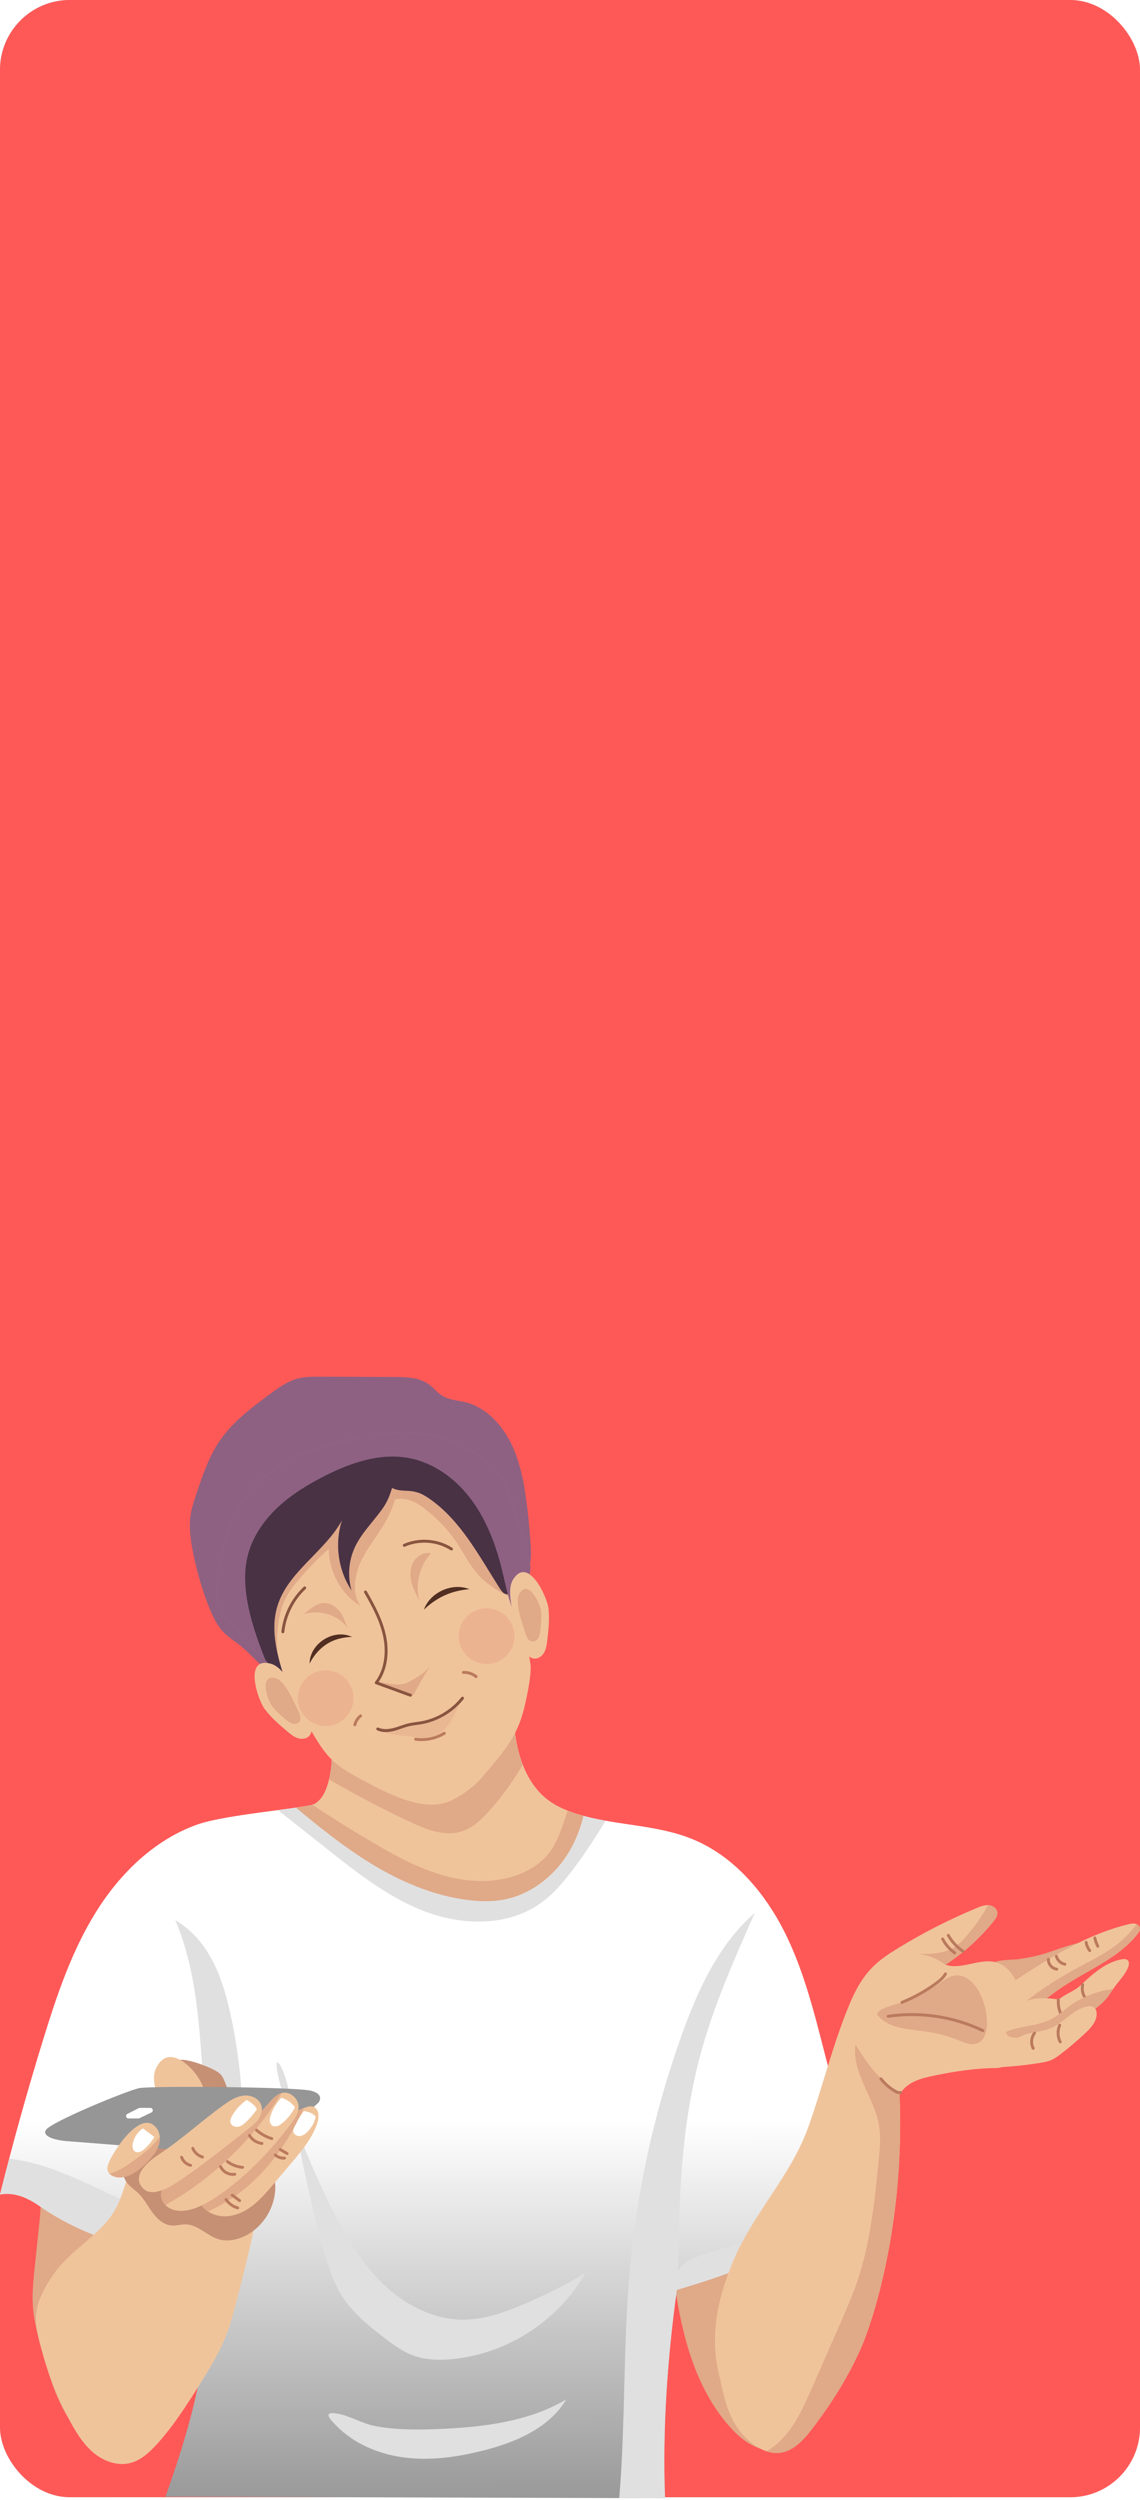 <svg width="392" height="859" viewBox="0 0 392 859" fill="none" xmlns="http://www.w3.org/2000/svg">
<rect width="392" height="858" rx="24" fill="url(#paint0_linear_28_825)"/>
<rect width="392" height="858" rx="24" fill="#FE5957"/>
<path d="M11.949 778.873C11.461 783.526 10.973 788.212 11.345 792.876C11.73 797.715 13.032 802.428 14.328 807.106C17.062 816.981 19.978 827.203 26.643 834.986C28.359 836.99 30.356 838.836 32.789 839.854C35.957 841.181 39.589 840.98 42.896 840.051C49.314 838.25 54.794 833.848 58.791 828.514C62.789 823.179 65.415 816.94 67.465 810.598C69.66 803.81 71.24 796.821 72.182 789.749C73.264 781.61 73.427 772.987 69.901 765.571C66.793 759.034 61.131 754.094 55.301 749.805C49.472 745.519 43.149 741.609 36.074 740.092C29.952 738.779 17.595 739.234 15.349 746.389C13.865 751.12 14.207 757.317 13.69 762.259C13.109 767.798 12.529 773.335 11.949 778.873Z" fill="#E0A988"/>
<path d="M250.571 833.38C253.242 836.441 256.339 839.26 260.1 840.794C263.861 842.328 268.388 842.405 271.812 840.22C274.515 838.495 276.232 835.621 277.83 832.841C281.62 826.248 285.359 819.411 286.535 811.898C288.279 800.757 284.193 789.572 279.514 779.312C277.116 774.052 274.543 768.871 271.799 763.782C269.083 758.745 266.184 753.771 262.529 749.368C260.166 746.519 257.441 743.884 254.134 742.22C250.828 740.556 246.866 739.949 243.38 741.192C239.406 742.608 236.581 746.166 234.566 749.871C228.531 760.964 229.998 771.066 231.669 782.839C233.308 794.391 235.57 806.032 240.26 816.779C242.876 822.774 246.262 828.444 250.571 833.38Z" fill="#E0A988"/>
<g filter="url(#filter0_n_28_825)">
<path d="M56.892 857.83C67.232 829.002 73.531 803.292 71.566 773.828C51.156 775.306 30.295 769.583 13.497 757.896C9.469 755.094 4.813 753.05 0 753.997C4.484 736.02 9.465 718.166 14.934 700.463C19.572 685.457 24.633 670.399 32.923 657.059C41.214 643.719 53.098 632.079 67.909 626.852C77.928 623.315 105.946 621.212 108.293 619.773C111.06 618.077 112.382 614.78 113.129 611.621C114.16 607.264 114.439 602.73 113.95 598.278C124.698 600.55 136.763 601.892 147.691 600.767C158.619 599.643 169.612 595.098 176.394 586.455C176.632 597.901 178.862 610.563 187.657 617.893C190.507 620.269 193.962 621.81 197.488 622.969C210.62 627.286 225.1 626.64 237.918 631.816C252.884 637.858 263.853 651.261 270.769 665.843C277.685 680.425 281.116 696.361 285.253 711.962C289.389 727.562 294.442 743.286 304.031 756.268C281.01 769.138 258.054 779.387 232.733 786.76C229.499 810.313 227.769 834.582 228.69 858.337L56.892 857.83Z" fill="url(#paint1_linear_28_825)"/>
</g>
<path d="M79.729 694.215C76.902 680.44 72.389 666.83 60.259 659.716C66.38 673.985 68.04 689.72 69.194 705.204C70.793 726.652 71.555 748.163 71.481 769.67C71.476 771.073 71.383 772.463 71.239 773.845C71.348 773.838 71.457 773.837 71.566 773.828C72.609 789.463 71.307 804.041 68.327 818.589C70.838 811.329 73.112 803.987 75.077 796.549C83.883 763.241 86.656 727.963 79.729 694.215Z" fill="#E0E0E0"/>
<path d="M298.45 747.536C285.801 757.908 271.13 765.818 255.485 770.603C250.56 772.109 245.543 773.312 240.677 774.998C237.786 776 234.724 777.371 233.313 780.086C232.25 782.133 232.364 784.421 232.974 786.687C258.201 779.319 281.084 769.097 304.031 756.268C301.969 753.477 300.128 750.553 298.45 747.536Z" fill="#E0E0E0"/>
<path d="M72.122 763.198C47.866 764.161 27.187 744.191 3.159 741.698C2.082 745.792 1.024 749.89 0 753.997C4.813 753.05 9.469 755.093 13.497 757.896C30.295 769.583 51.156 775.306 71.566 773.828C71.6 774.33 71.611 774.823 71.64 775.323C72.144 771.305 72.309 767.243 72.122 763.198Z" fill="#E0E0E0"/>
<path d="M146.832 657.004C159.481 661.62 174.522 661.79 185.583 654.113C190.467 650.723 194.293 646.037 197.822 641.252C201.548 636.2 205.017 630.961 208.224 625.565C204.588 624.915 200.989 624.122 197.488 622.971C193.964 621.812 190.508 620.271 187.657 617.895C178.863 610.565 176.632 597.903 176.395 586.457C169.613 595.099 158.619 599.644 147.691 600.769C136.763 601.893 124.698 600.552 113.95 598.28C114.439 602.731 114.161 607.266 113.13 611.623C112.382 614.781 111.06 618.078 108.294 619.775C107.336 620.362 102.099 621.06 95.557 621.922C101.31 626.468 107.064 631.015 112.818 635.561C123.382 643.907 134.183 652.39 146.832 657.004Z" fill="#E0E0E0"/>
<path d="M114.085 758.793C118.777 768.138 124.111 777.346 131.627 784.616C139.143 791.885 149.134 797.095 159.591 796.988C166.409 796.918 173.005 794.635 179.301 792.014C186.862 788.865 194.202 785.189 201.253 781.019C191.849 797.553 173.998 808.975 155.044 810.584C150.922 810.934 146.689 810.836 142.765 809.526C138.591 808.133 134.985 805.45 131.51 802.749C126.402 798.779 121.311 794.582 117.789 789.155C114.913 784.722 113.202 779.645 111.702 774.578C108.622 764.172 106.312 753.557 104.004 742.953C103.026 738.456 98.954 708.651 95.072 708.533C95.185 716.523 100.318 726.616 103.185 734.097C106.407 742.502 110.046 750.748 114.085 758.793Z" fill="#E0E0E0"/>
<path d="M128.961 833.538C136.212 834.916 143.656 834.857 151.031 834.549C166.121 833.92 181.709 832.094 194.702 824.394C188.901 834.169 177.479 839.056 166.468 841.877C157.21 844.25 147.538 845.614 138.083 844.218C129.886 843.009 121.782 839.567 115.874 833.648C113.676 831.447 110.69 828.482 115.623 829.204C120.074 829.856 124.401 832.672 128.961 833.538Z" fill="#E0E0E0"/>
<path d="M259.562 657.216C247.131 668.012 240.009 683.607 234.44 699.102C224.917 725.598 218.85 753.335 216.443 781.387C214.248 806.956 215.077 832.742 212.933 858.29L228.689 858.337C227.767 834.581 229.497 810.312 232.731 786.759C232.896 786.711 233.058 786.66 233.223 786.612C233.269 759.807 233.763 732.751 240.601 706.866C245.131 689.718 252.361 673.425 259.562 657.216Z" fill="#E0E0E0"/>
<path d="M161.201 652.826C165.064 653.289 168.997 653.395 172.829 652.727C181.946 651.136 189.977 645.113 194.983 637.329C197.627 633.215 199.466 628.65 200.616 623.895C199.566 623.612 198.521 623.311 197.486 622.971C193.962 621.812 190.506 620.27 187.655 617.895C178.861 610.564 176.63 597.903 176.393 586.457C169.611 595.098 158.617 599.643 147.689 600.768C136.762 601.892 124.696 600.551 113.948 598.28C114.437 602.73 114.159 607.265 113.128 611.623C112.38 614.78 111.058 618.077 108.292 619.774C107.668 620.157 105.219 620.588 101.785 621.079C109.931 627.849 118.203 634.494 127.216 640.043C137.605 646.438 149.09 651.372 161.201 652.826Z" fill="#F0C49B"/>
<path d="M159.009 629.155C162.475 627.982 165.264 625.394 167.746 622.705C172.35 617.718 176.252 612.192 179.747 606.382C177.357 600.187 176.532 593.119 176.393 586.457C169.611 595.099 158.617 599.643 147.69 600.768C136.762 601.893 124.696 600.552 113.949 598.28C114.428 602.65 114.164 607.1 113.179 611.384C122.183 616.605 131.406 621.45 140.819 625.89C146.539 628.587 153.021 631.182 159.009 629.155Z" fill="#E0A988"/>
<path d="M21.567 777.495C27.533 771.069 35.663 766.461 39.843 758.753C42.984 752.962 43.612 745.856 47.764 740.74C51.7 735.89 58.269 733.73 64.513 733.922C70.757 734.113 76.753 736.379 82.385 739.083C84.635 740.163 86.949 741.405 88.32 743.492C90.16 746.294 89.885 749.939 89.438 753.262C87.737 765.879 84.538 778.24 81.345 790.566C80.346 794.423 79.344 798.292 77.914 802.012C75.551 808.164 72.061 813.809 68.56 819.393C64.061 826.572 59.477 833.762 53.745 840.001C51.263 842.702 48.412 845.308 44.862 846.23C40.585 847.342 35.946 845.758 32.495 842.999C29.043 840.24 26.599 836.43 24.456 832.567C20.292 825.06 17.019 817.06 14.713 808.793C12.82 802.007 10.977 796.036 13.89 789.388C15.8 785.028 18.321 780.989 21.567 777.495Z" fill="#F0C49B"/>
<path d="M73.669 711.205C74.437 711.61 75.201 712.052 75.803 712.678C76.675 713.584 77.139 714.798 77.58 715.976C78.067 717.278 78.555 718.579 79.043 719.882C79.303 720.575 79.566 721.308 79.446 722.038C79.265 723.133 78.227 723.934 77.138 724.151C76.05 724.368 74.924 724.112 73.865 723.779C68.125 721.977 63.184 717.766 60.42 712.431C55.885 703.683 70.203 709.378 73.669 711.205Z" fill="#C69075"/>
<path d="M53.572 710.842C54.293 709.264 55.337 707.69 56.953 707.056C59.081 706.221 61.484 707.273 63.324 708.628C67.042 711.365 69.735 715.461 70.774 719.959C71.213 721.86 71.333 723.98 70.313 725.643C67.63 730.023 60.475 727.873 57.537 724.85C54.375 721.596 51.653 715.048 53.572 710.842Z" fill="#F0C49B"/>
<path d="M177.201 596.411C177.215 596.501 177.228 596.593 177.242 596.684C177.228 596.593 177.215 596.502 177.201 596.411Z" fill="#F0C49B"/>
<path d="M176.857 593.778C176.876 593.951 176.896 594.124 176.917 594.297C176.897 594.125 176.877 593.951 176.857 593.778Z" fill="#F0C49B"/>
<path d="M176.474 588.825C176.483 589.027 176.497 589.229 176.508 589.432C176.497 589.23 176.483 589.028 176.474 588.825Z" fill="#F0C49B"/>
<path d="M114.095 599.932C114.059 599.381 114.011 598.829 113.95 598.279C114.01 598.829 114.058 599.38 114.095 599.932Z" fill="#F0C49B"/>
<path d="M195.196 622.148C194.693 623.641 194.195 625.136 193.675 626.624C192.536 629.88 191.327 633.166 189.318 635.97C186.586 639.785 182.498 642.488 178.104 644.133C169.935 647.19 160.769 646.732 152.379 644.345C143.99 641.958 136.245 637.75 128.712 633.355C121.489 629.139 114.391 624.707 107.417 620.09C106.29 620.39 104.308 620.717 101.786 621.078C109.932 627.849 118.204 634.494 127.217 640.043C137.605 646.439 149.09 651.371 161.201 652.825C165.064 653.289 168.997 653.395 172.829 652.726C181.946 651.136 189.977 645.113 194.983 637.328C197.627 633.215 199.466 628.65 200.616 623.895C199.566 623.611 198.521 623.311 197.486 622.97C196.717 622.718 195.953 622.442 195.196 622.148Z" fill="#E0A988"/>
<path d="M176.918 594.298C177.001 595.004 177.096 595.708 177.202 596.411C177.095 595.708 177.002 595.004 176.918 594.298Z" fill="#E0A988"/>
<path d="M176.677 591.894C176.73 592.523 176.79 593.15 176.859 593.779C176.789 593.15 176.73 592.522 176.677 591.894Z" fill="#E0A988"/>
<path d="M177.242 596.683C177.762 600.028 178.563 603.31 179.748 606.381C178.563 603.311 177.765 600.026 177.242 596.683Z" fill="#E0A988"/>
<path d="M114.176 603.227C114.166 603.743 114.146 604.257 114.117 604.772C114.145 604.257 114.166 603.743 114.176 603.227Z" fill="#E0A988"/>
<path d="M358.983 671.286C361.147 670.638 363.259 669.828 365.406 669.122C369.654 667.722 374.038 666.732 378.476 666.167C378.595 667.921 376.926 669.211 375.442 670.156C371.456 672.695 367.47 675.234 363.484 677.772C358.194 681.141 352.618 684.609 346.364 685.074C345.833 685.114 345.284 685.128 344.786 684.94C344.243 684.735 343.816 684.311 343.407 683.896C341.072 681.529 337.145 675.828 342.278 674.063C344.706 673.228 347.775 673.457 350.32 673.104C353.245 672.697 356.152 672.133 358.983 671.286Z" fill="#E0A988"/>
<path d="M309.325 719.66C311.252 765.423 299.46 798.98 296.243 806.342C291.823 816.457 285.889 825.865 279.157 834.612C276.203 838.448 272.537 842.464 267.707 842.787C265.83 842.912 263.95 842.443 262.228 841.684C257.45 839.579 253.878 835.326 251.572 830.641C249.265 825.957 248.431 820.665 247.192 815.593C243.924 802.217 246.963 788.832 252.406 776.184C259.232 760.32 271.926 747.409 277.811 731.173C282.539 718.131 286.284 702.637 291.992 688.896C293.942 684.199 296.367 679.607 299.93 675.979C302.565 673.296 305.746 671.218 308.956 669.256C317.559 663.998 326.571 659.412 335.886 655.553C337.201 655.008 338.587 654.468 340.005 654.598C341.423 654.729 342.865 655.757 342.962 657.178C343.037 658.275 342.331 659.257 341.642 660.114C336.966 665.918 331.37 670.978 325.125 675.046C330.578 676.933 336.869 672.692 342.435 674.216C347.444 675.588 350.324 681.048 350.819 686.219C351.312 691.389 350.035 696.548 349.704 701.732C349.611 703.196 349.583 704.707 348.992 706.05C347.928 708.465 345.406 710.493 342.768 710.519C335.437 710.59 328.148 711.68 320.973 713.189C316.712 714.085 311.872 715.253 309.325 719.66Z" fill="#F0C49B"/>
<path d="M328.861 668.544C325.035 671.303 319.968 671.47 315.256 671.294C318.77 671.581 322.194 672.88 325.015 674.993C325.271 675.184 325.559 675.256 325.866 675.249C325.618 675.188 325.371 675.13 325.126 675.045C331.37 670.976 336.967 665.917 341.642 660.113C342.332 659.257 343.038 658.275 342.962 657.177C342.865 655.756 341.423 654.728 340.005 654.597C339.911 654.589 339.819 654.59 339.725 654.587C337.541 658.6 334.894 662.36 331.833 665.752C330.921 666.763 329.965 667.748 328.861 668.544Z" fill="#E0A988"/>
<path d="M294.172 702.531C292.813 712.158 300.612 720.634 302.251 730.217C302.925 734.156 302.535 738.191 302.142 742.168C300.752 756.259 299.332 770.496 294.762 783.897C293.071 788.856 290.962 793.66 288.855 798.457C285.614 805.834 282.374 813.211 279.134 820.588C276.662 826.215 274.137 831.93 270.165 836.62C268.312 838.807 266.083 840.751 263.609 842.212C264.933 842.644 266.32 842.878 267.707 842.786C272.537 842.463 276.204 838.447 279.156 834.611C285.89 825.864 291.824 816.456 296.243 806.341C299.46 798.979 311.251 765.422 309.325 719.659C309.487 719.379 309.659 719.112 309.838 718.858C302.895 715.887 298.275 709.001 294.172 702.531Z" fill="#E0A988"/>
<path d="M323.4 681.175C324.934 680.137 326.506 679.004 328.34 678.75C331.975 678.248 335.132 681.358 336.824 684.614C338.526 687.888 339.417 691.58 339.398 695.27C339.384 697.915 338.588 700.983 336.149 702.006C334.052 702.886 331.697 701.867 329.59 701.012C326.024 699.564 322.279 698.552 318.468 698.007C312.62 697.171 305.919 697.102 302.01 692.671C299.853 690.219 309.654 688.336 311.553 687.548C315.702 685.828 319.679 683.69 323.4 681.175Z" fill="#E0A988"/>
<path d="M309.612 718.938C308.962 719.13 308.28 718.803 307.7 718.454C305.869 717.35 304.239 715.914 302.913 714.237" stroke="#BA7A5D" stroke-miterlimit="10" stroke-linecap="round" stroke-linejoin="round"/>
<path d="M325.122 678.167C324.352 679.543 323.087 680.563 321.813 681.491C318.206 684.119 314.278 686.304 310.143 687.982" stroke="#BA7A5D" stroke-miterlimit="10" stroke-linecap="round" stroke-linejoin="round"/>
<path d="M305.396 692.766C316.42 691.133 327.922 692.866 337.976 697.679" stroke="#BA7A5D" stroke-miterlimit="10" stroke-linecap="round" stroke-linejoin="round"/>
<path d="M324.13 666.194C325.115 668.081 326.545 669.735 328.27 670.981" stroke="#BA7A5D" stroke-miterlimit="10" stroke-linecap="round" stroke-linejoin="round"/>
<path d="M326.079 664.933C327.303 667.119 329.049 669.01 331.131 670.405" stroke="#BA7A5D" stroke-miterlimit="10" stroke-linecap="round" stroke-linejoin="round"/>
<path d="M346.985 681.854C359.801 673.337 373.025 664.801 387.975 661.154C388.756 660.963 389.569 660.786 390.356 660.947C391.143 661.11 391.899 661.703 391.99 662.501C392.07 663.21 391.631 663.864 391.193 664.425C384.76 672.679 374.434 676.654 365.707 682.428C362.273 684.7 359.056 687.279 355.715 689.685C354.455 690.592 353.154 691.486 351.682 691.979C350.21 692.472 348.522 692.523 347.159 691.778C345.083 690.641 344.296 687.881 344.885 685.589C345.473 683.296 347.154 681.432 349.015 679.97" fill="#F0C49B"/>
<path d="M346.995 681.845L349.015 679.969C348.296 680.534 347.607 681.16 346.995 681.845Z" fill="#F0C49B"/>
<path d="M346.985 681.854L346.99 681.851L346.995 681.845L346.985 681.854Z" fill="#F0C49B"/>
<path d="M390.838 661.108C388.832 663.818 386.454 666.252 383.78 668.308C379.532 671.575 374.63 673.855 369.918 676.41C361.902 680.757 354.36 685.969 347.442 691.909C348.751 692.506 350.31 692.44 351.683 691.981C353.155 691.488 354.455 690.593 355.716 689.686C359.057 687.281 362.274 684.701 365.708 682.429C374.436 676.655 384.761 672.68 391.194 664.427C391.633 663.864 392.071 663.211 391.991 662.503C391.919 661.87 391.429 661.37 390.838 661.108Z" fill="#E0A988"/>
<path d="M360.499 673.206C360.423 674.826 361.76 676.387 363.372 676.559" stroke="#BA7A5D" stroke-miterlimit="10" stroke-linecap="round" stroke-linejoin="round"/>
<path d="M363.243 672.127C363.592 673.491 364.775 674.603 366.158 674.866" stroke="#BA7A5D" stroke-miterlimit="10" stroke-linecap="round" stroke-linejoin="round"/>
<path d="M376.466 665.838C376.68 666.826 377.022 667.785 377.48 668.685" stroke="#BA7A5D" stroke-miterlimit="10" stroke-linecap="round" stroke-linejoin="round"/>
<path d="M373.485 667.346C373.648 668.376 374.075 669.362 374.713 670.187" stroke="#BA7A5D" stroke-miterlimit="10" stroke-linecap="round" stroke-linejoin="round"/>
<path d="M371.593 682.098C375.733 678.205 380.214 674.135 385.815 673.168C386.463 673.056 387.203 673.013 387.702 673.44C388.366 674.01 388.23 675.071 387.918 675.889C386.967 678.383 384.994 680.319 383.41 682.467C382.309 683.958 381.381 685.581 380.161 686.976C379.26 688.007 378.212 688.9 377.133 689.743C369.331 695.842 359.646 699.496 349.76 700.073C348.565 700.142 347.198 700.1 346.408 699.199C345.96 698.69 345.791 697.994 345.726 697.32C345.338 693.272 348.332 689.457 352.054 687.82C355.776 686.183 360.043 686.337 364.05 687.025C366.471 684.921 369.256 684.296 371.593 682.098Z" fill="#F0C49B"/>
<path d="M363.926 687.106C363.801 688.697 364.078 690.318 364.724 691.776" stroke="#BA7A5D" stroke-miterlimit="10" stroke-linecap="round" stroke-linejoin="round"/>
<path d="M372.309 681.877C371.82 683.808 372.466 685.984 373.931 687.333" stroke="#BA7A5D" stroke-miterlimit="10" stroke-linecap="round" stroke-linejoin="round"/>
<path d="M367.526 689.418C365.665 690.797 363.945 692.387 361.918 693.508C357.039 696.208 350.908 695.942 345.876 698.132C345.982 698.523 346.142 698.895 346.408 699.198C347.199 700.098 348.565 700.141 349.761 700.071C359.647 699.495 369.332 695.84 377.134 689.742C378.213 688.899 379.261 688.006 380.162 686.975C381.138 685.859 381.93 684.601 382.77 683.377C377.284 684.042 371.966 686.124 367.526 689.418Z" fill="#E0A988"/>
<path d="M342.515 710.296C347.569 710.094 352.611 709.584 357.604 708.771C359.005 708.543 360.42 708.285 361.71 707.691C362.732 707.221 363.648 706.551 364.545 705.872C367.613 703.549 370.552 701.054 373.343 698.404C375.373 696.477 377.482 694.012 377.036 691.249C376.968 690.828 376.835 690.406 376.571 690.071C375.866 689.173 374.503 689.174 373.396 689.457C368.775 690.638 365.655 695.026 361.255 696.869C358.624 697.97 355.691 698.096 352.96 698.919C350.711 699.598 348.608 700.755 346.83 702.293C345.755 703.223 344.771 704.339 344.366 705.702C343.961 707.064 344.261 708.71 345.38 709.586" fill="#F0C49B"/>
<path d="M364.38 695.818C363.591 697.626 363.658 699.787 364.558 701.542" stroke="#BA7A5D" stroke-miterlimit="10" stroke-linecap="round" stroke-linejoin="round"/>
<path d="M355.748 698.52C354.605 699.988 354.415 702.135 355.282 703.781" stroke="#BA7A5D" stroke-miterlimit="10" stroke-linecap="round" stroke-linejoin="round"/>
<path d="M65.623 528.906C65.296 526.387 65.128 523.823 65.431 521.299C65.759 518.561 66.631 515.938 67.497 513.342C69.56 507.159 71.665 500.887 75.199 495.544C79.663 488.792 86.114 483.957 92.432 479.26C95.468 477.003 98.584 474.706 102.148 473.712C104.753 472.985 107.477 472.992 110.168 473.002C118.69 473.036 127.211 473.07 135.733 473.104C139.894 473.121 144.349 473.234 147.751 475.835C149.176 476.924 150.335 478.401 151.823 479.386C154.354 481.064 157.484 481.119 160.369 481.871C167.333 483.689 172.874 489.727 176.1 496.669C179.325 503.611 180.539 511.428 181.425 519.144C181.901 523.285 182.294 527.439 182.513 531.606C182.638 534.008 182.686 536.525 181.724 538.692C180.856 540.648 179.263 542.094 177.679 543.42C165.305 553.777 150.718 560.608 135.837 565.778C128.349 568.379 120.663 570.601 112.806 570.907C104.949 571.213 98.579 578.671 92.058 573.906C88.677 571.435 85.98 568.115 82.747 565.463C80.393 563.532 78.006 562.293 76.001 559.834C71.123 553.863 66.601 536.75 65.623 528.906Z" fill="#8E6182"/>
<g opacity="0.5">
<path d="M177.172 515.554C175.566 510.612 173.755 505.674 170.868 501.354C166.855 495.351 160.91 490.813 154.423 487.639C150.309 485.626 145.913 484.115 141.364 483.578C135.748 482.915 130.064 483.747 124.529 484.905C108.519 488.253 92.449 494.81 81.891 507.304C74.088 516.539 69.808 528.811 70.772 540.863C71.401 548.741 74.349 556.431 79.09 562.732C80.278 563.636 81.515 564.457 82.745 565.467C85.978 568.118 88.675 571.439 92.056 573.91C98.578 578.675 104.947 571.217 112.804 570.91C120.661 570.604 128.347 568.383 135.835 565.781C150.717 560.612 165.304 553.78 177.677 543.423C179.261 542.098 180.854 540.651 181.722 538.696C182.311 537.37 182.52 535.912 182.566 534.432C180.933 528.089 179.195 521.779 177.172 515.554Z" fill="#8E6182"/>
</g>
<path opacity="0.2" d="M176.53 553.529C177.798 550.844 179.066 548.158 180.334 545.473C181.318 543.39 182.32 541.229 182.377 538.926C182.439 536.362 181.326 533.941 180.456 531.527C177.529 523.406 177.087 514.218 172.155 507.132C169.392 503.162 165.403 500.179 161.136 497.9C153.715 493.938 145.252 491.946 136.842 492.181C131.98 492.316 127.167 493.179 122.409 494.186C109.744 496.867 96.67 500.964 87.781 510.376C79.557 519.084 76.017 531.265 74.74 543.175C74.457 545.824 74.28 548.563 75.105 551.096C75.831 553.324 77.284 555.236 78.81 557.013C82.582 561.407 86.383 567.008 91.21 570.206C86.869 559.341 82.309 545.67 85.225 534.339C86.814 528.166 90.517 522.674 95.119 518.261C99.719 513.849 105.199 510.449 110.856 507.514C120.061 502.737 130.483 499.038 140.672 500.971C148.881 502.529 156.125 507.691 161.297 514.252C166.469 520.813 169.721 528.704 171.944 536.757C173.609 542.791 174.186 547.728 176.53 553.529Z" fill="white"/>
<path d="M180.665 585.108C178.264 596.14 174.088 600.836 165.624 610.803C162.712 614.234 156.615 618.638 152.226 619.632C147.974 620.595 143.508 619.763 139.371 618.392C133.961 616.6 128.899 613.91 123.894 611.185C120.432 609.302 116.939 607.361 114.113 604.616C111.445 602.021 109.474 598.808 107.566 595.614C99.734 582.496 92.451 569.051 85.743 555.324C84.172 552.11 83.751 547.61 83.799 544.033C83.923 534.742 88.075 525.745 94.36 518.901C100.644 512.056 108.941 507.261 117.721 504.221C124.179 501.985 131.082 500.646 137.858 501.533C148.149 502.882 157.309 509.358 163.5 517.689C169.691 526.019 173.177 536.076 175.324 546.23C177.472 556.385 180.844 561.347 182.379 571.611C182.869 574.892 181.371 581.867 180.665 585.108Z" fill="#F0C49B"/>
<path d="M95.782 557.246C96.202 554.539 96.889 551.854 98.096 549.395C99.295 546.954 100.98 544.787 102.736 542.711C105.916 538.953 109.371 535.429 113.066 532.176C112.99 539.776 117.31 547.876 123.88 551.698C120.896 547.285 121.91 541.162 124.181 536.342C126.452 531.522 130.004 527.424 132.604 522.774C133.953 520.359 135.043 517.8 135.848 515.154C140.876 514.022 145.089 517.402 148.959 520.806C152.088 523.559 154.856 526.723 157.168 530.191C159.555 533.772 161.474 537.694 164.327 540.915C167.496 544.491 171.59 546.965 175.965 548.97C175.743 548.093 175.526 547.191 175.323 546.231C173.175 536.077 169.69 526.021 163.499 517.69C157.309 509.36 148.148 502.883 137.857 501.534C131.082 500.646 124.177 501.985 117.72 504.222C108.939 507.261 100.643 512.058 94.358 518.902C88.074 525.747 83.921 534.743 83.798 544.034C83.751 547.611 84.17 552.11 85.741 555.324C89.633 563.287 93.723 571.152 97.996 578.916C95.446 572.035 94.655 564.5 95.782 557.246Z" fill="#E0A988"/>
<path d="M176.429 542.098C174.132 534.158 170.363 526.736 166.616 519.369C164.907 516.01 163.176 512.618 160.745 509.738C156.553 504.772 150.576 501.676 144.552 499.236C141.924 498.171 139.201 497.208 136.421 496.713C135.753 495.618 134.701 494.688 133.13 494.037C129.617 492.584 125.617 493.434 121.948 494.427C108.25 498.131 94.231 504.19 86.291 515.951C79.86 525.476 78.314 537.843 80.941 549.032C83.568 560.221 90.097 570.257 98.365 578.241C95.573 569.701 92.765 560.501 95.366 551.901C98.957 540.035 111.554 533.267 117.564 522.423C114.996 530.387 116.256 539.493 120.89 546.461C119.492 541.66 119.868 536.362 121.932 531.807C124.216 526.764 128.355 522.84 131.552 518.32C133.177 516.02 134.092 513.666 134.805 511.238C137.668 512.651 140.176 511.79 143.383 512.723C145.002 513.194 146.466 514.086 147.845 515.055C158.536 522.564 164.785 534.692 171.822 545.7C172.405 546.612 173.129 547.607 174.203 547.749C175.403 547.906 176.489 546.839 176.779 545.665C177.07 544.492 176.765 543.26 176.429 542.098Z" fill="#493244"/>
<path opacity="0.5" d="M176.78 545.666C177.07 544.492 176.765 543.261 176.429 542.099C174.132 534.159 170.363 526.737 166.616 519.37C164.907 516.011 163.176 512.619 160.745 509.739C156.553 504.773 150.576 501.677 144.552 499.237C141.924 498.172 139.201 497.209 136.421 496.714C135.753 495.619 134.701 494.689 133.13 494.038C129.617 492.585 125.617 493.435 121.948 494.428C108.25 498.132 94.231 504.191 86.291 515.952C79.86 525.477 78.314 537.844 80.941 549.033C83.424 559.608 89.393 569.148 97.02 576.904C87.872 562.444 88.025 542.454 97.757 528.306C104.3 518.795 114.281 512.267 124.284 506.503C123.012 513.18 121.265 519.768 119.061 526.198C123.347 521.007 126.934 515.239 129.693 509.099C130.178 508.022 130.675 506.883 131.622 506.178C132.677 505.392 134.083 505.299 135.397 505.324C142.12 505.452 148.774 507.963 153.904 512.31C161.032 518.35 164.843 527.312 168.718 535.814C170.557 539.849 172.554 543.947 174.983 547.675C175.848 547.416 176.555 546.577 176.78 545.666Z" fill="#493244"/>
<path d="M91.005 587.172C93.209 590.126 96.026 592.559 98.849 594.93C99.915 595.826 101.019 596.735 102.339 597.178C103.659 597.621 105.263 597.498 106.249 596.515C107.9 594.868 106.984 592.081 105.923 590.004C103.535 585.327 98.77 573.197 93.175 571.636C83.698 568.994 88.531 583.857 91.005 587.172Z" fill="#F0C49B"/>
<path d="M93.475 586.08C94.817 587.878 96.531 589.359 98.25 590.802C98.9 591.348 99.571 591.902 100.375 592.172C101.179 592.441 102.155 592.367 102.755 591.767C103.761 590.765 103.203 589.068 102.557 587.803C101.103 584.956 98.202 577.571 94.796 576.621C89.027 575.013 91.969 584.062 93.475 586.08Z" fill="#E0A988"/>
<path d="M176.53 553.529C177.798 550.844 179.066 548.158 180.334 545.473C181.318 543.39 182.32 541.229 182.377 538.926C182.439 536.362 181.326 533.941 180.456 531.527C177.529 523.406 177.087 514.218 172.155 507.132C169.392 503.162 165.403 500.179 161.136 497.9C153.715 493.938 145.252 491.946 136.842 492.181C131.98 492.316 127.167 493.179 122.409 494.186C109.744 496.867 96.67 500.964 87.781 510.376C79.557 519.084 76.017 531.265 74.74 543.175C74.457 545.824 74.28 548.563 75.105 551.096C75.831 553.324 77.284 555.236 78.81 557.013C82.582 561.407 86.383 567.008 91.21 570.206C86.869 559.341 82.309 545.67 85.225 534.339C86.814 528.166 90.517 522.674 95.119 518.261C99.719 513.849 105.199 510.449 110.856 507.514C120.061 502.737 130.483 499.038 140.672 500.971C148.881 502.529 156.125 507.691 161.297 514.252C166.469 520.813 169.721 528.704 171.944 536.757C173.609 542.791 174.186 547.728 176.53 553.529Z" fill="#8E6182"/>
<path d="M142.918 597.56C146.309 598.036 149.857 597.303 152.781 595.521" stroke="#BA7A5D" stroke-miterlimit="10" stroke-linecap="round" stroke-linejoin="round"/>
<path d="M104.78 545.568C100.593 549.495 97.876 554.954 97.266 560.662" stroke="#89543F" stroke-miterlimit="10" stroke-linecap="round" stroke-linejoin="round"/>
<path d="M139.011 530.947C144.183 528.662 150.488 529.154 155.244 532.213" stroke="#89543F" stroke-miterlimit="10" stroke-linecap="round" stroke-linejoin="round"/>
<path d="M159.35 574.604C160.917 574.527 162.507 575.057 163.714 576.059" stroke="#BA7A5D" stroke-miterlimit="10" stroke-linecap="round" stroke-linejoin="round"/>
<path d="M123.986 589.542C123.01 590.308 122.305 591.41 122.018 592.616" stroke="#BA7A5D" stroke-miterlimit="10" stroke-linecap="round" stroke-linejoin="round"/>
<path d="M142.294 576.931C141.111 577.634 139.893 578.329 138.548 578.624C136.79 579.01 134.963 578.687 133.192 578.364C132.026 578.151 130.861 577.937 129.694 577.724C129.59 577.872 129.491 578.023 129.38 578.168C133.297 579.595 137.212 581.022 141.128 582.45C141.414 582.554 141.798 582.578 142.085 582.498C143.893 579.086 145.811 575.734 147.849 572.455C146.425 574.38 144.352 575.706 142.294 576.931Z" fill="#E0A988"/>
<path d="M125.671 546.971C128.454 551.792 131.142 556.78 132.265 562.233C133.387 567.686 132.755 573.74 129.381 578.169C133.297 579.596 137.213 581.023 141.129 582.45" stroke="#89543F" stroke-miterlimit="10" stroke-linecap="round" stroke-linejoin="round"/>
<path d="M106.455 571.596C106.478 564.674 114.767 559.436 121.024 562.404C119.394 562.467 117.875 562.677 116.426 563.076C111.955 564.274 108.535 567.477 106.455 571.596Z" fill="#512E21"/>
<path d="M145.759 553.039C147.874 547.079 155.554 543.621 161.415 546.008C159.865 546.162 158.417 546.378 157.009 546.721C152.713 547.77 148.978 549.978 145.759 553.039Z" fill="#512E21"/>
<path opacity="0.44" d="M140.945 596.615C143.902 597.102 147.048 597.524 149.804 596.347C153.4 594.811 155.375 591.004 157.067 587.479C157.806 585.936 158.546 584.394 159.287 582.851C157.01 585.688 155.3 588.21 149.901 590.4C145.721 592.096 135.435 594.215 130.215 593.692C132.156 596.26 138.029 596.135 140.945 596.615Z" fill="#E0A988"/>
<path d="M129.896 594.034C131.594 594.856 133.61 594.698 135.434 594.214C137.259 593.731 138.997 592.944 140.839 592.538C142.044 592.272 143.278 592.173 144.496 591.977C150.174 591.063 155.47 587.959 159.042 583.453" stroke="#89543F" stroke-miterlimit="10" stroke-linecap="round" stroke-linejoin="round"/>
<path d="M119.471 559.219C116.095 554.783 109.775 552.847 104.493 554.633C106.747 552.697 109.186 550.461 112.138 550.797C114.023 551.011 115.682 552.212 116.859 553.699C118.037 555.184 118.719 557.478 119.471 559.219Z" fill="#E0A988"/>
<path d="M148.188 533.698C145.888 533.148 143.413 534.512 142.21 536.546C141.006 538.581 140.915 541.121 141.451 543.423C141.987 545.725 143.095 547.847 144.193 549.94C142.764 544.039 144.149 538.234 148.188 533.698Z" fill="#E0A988"/>
<path opacity="0.45" d="M111.982 593.032C117.271 593.032 121.559 588.744 121.559 583.454C121.559 578.164 117.271 573.876 111.982 573.876C106.692 573.876 102.404 578.164 102.404 583.454C102.404 588.744 106.692 593.032 111.982 593.032Z" fill="#E89F87"/>
<path opacity="0.45" d="M167.319 571.728C172.609 571.728 176.897 567.44 176.897 562.151C176.897 556.861 172.609 552.573 167.319 552.573C162.03 552.573 157.742 556.861 157.742 562.151C157.742 567.44 162.03 571.728 167.319 571.728Z" fill="#E89F87"/>
<path d="M188.592 552.627C189.002 556.291 188.608 559.992 188.168 563.651C188.002 565.034 187.818 566.453 187.157 567.678C186.495 568.903 185.24 569.91 183.848 569.866C181.517 569.791 180.282 567.131 179.636 564.89C178.183 559.844 173.371 547.732 176.389 542.77C181.502 534.365 188.132 548.518 188.592 552.627Z" fill="#F0C49B"/>
<path d="M186.043 553.519C186.293 555.749 186.052 558.002 185.785 560.231C185.684 561.072 185.572 561.936 185.169 562.683C184.767 563.429 184.003 564.042 183.156 564.014C181.737 563.969 180.985 562.349 180.592 560.985C179.707 557.913 176.777 550.539 178.615 547.518C181.727 542.4 185.763 551.016 186.043 553.519Z" fill="#E0A988"/>
<path d="M43.262 740.625C41.89 743.563 41.694 747.273 43.618 749.883C44.674 751.315 46.241 752.272 47.525 753.505C49.52 755.422 50.786 757.954 52.426 760.182C54.065 762.411 56.344 764.464 59.105 764.648C60.709 764.754 62.296 764.213 63.904 764.253C68.018 764.355 71.1 768.085 75.027 769.317C78.133 770.291 81.572 769.601 84.473 768.126C90.63 764.994 94.739 758.203 94.654 751.296C94.569 744.389 90.296 737.701 84.064 734.721C80.719 733.121 76.984 732.558 73.3 732.12C66.612 731.326 59.564 730.476 52.819 730.796C48.731 730.99 49.819 731.51 48.05 734.265C46.594 736.529 44.444 738.094 43.262 740.625Z" fill="#C69075"/>
<path d="M15.737 731.876C14.551 734.069 18.871 735.394 23.884 735.717C28.898 736.04 89.139 740.956 89.139 740.956L109.521 722.397C109.521 722.397 111.832 719.672 107.027 718.351C102.223 717.03 51.99 716.602 47.86 717.442C43.73 718.284 17.199 729.173 15.737 731.876Z" fill="#969696"/>
<path opacity="0.5" d="M48.953 720.743C46.255 721.241 23.454 731.499 17.158 734.346C18.704 735.077 21.19 735.543 23.884 735.717C28.898 736.04 89.139 740.955 89.139 740.955L109.521 722.396C109.521 722.396 109.558 722.353 109.611 722.276C96.844 721.82 51.643 720.246 48.953 720.743Z" fill="#969696"/>
<path d="M44.186 727.863H47.569C47.693 727.863 47.814 727.836 47.926 727.782L52.067 725.807C52.864 725.427 52.593 724.23 51.71 724.23H48.059C47.928 724.23 47.799 724.262 47.683 724.321L43.81 726.296C43.033 726.692 43.314 727.863 44.186 727.863Z" fill="white"/>
<path d="M37.415 743.009C37.046 743.911 36.721 744.916 37.019 745.844C37.292 746.69 38.044 747.304 38.855 747.665C41.82 748.981 45.262 747.364 47.81 745.358C49.255 744.221 50.591 742.947 51.795 741.559C53.007 740.16 54.104 738.61 54.638 736.838C55.171 735.065 55.076 733.034 54.042 731.498C48.86 723.801 39.087 738.926 37.415 743.009Z" fill="#F0C49B"/>
<path d="M53.056 734.203C52.168 735.741 51.035 737.136 49.714 738.322C48.784 739.156 47.39 739.905 46.363 739.194C45.532 738.62 45.472 737.412 45.678 736.423C46.11 734.352 47.361 732.464 49.099 731.258C50.163 732.068 51.991 733.394 53.056 734.203Z" fill="white"/>
<path d="M51.678 737.842C50.105 739.336 48.351 740.624 46.602 741.907C43.846 743.929 40.883 746.015 37.634 746.817C37.977 747.174 38.402 747.463 38.855 747.665C41.82 748.981 45.262 747.364 47.811 745.358C49.255 744.222 50.591 742.947 51.795 741.559C53.007 740.16 54.104 738.61 54.638 736.838C54.897 735.977 55.003 735.056 54.931 734.16C53.938 735.464 52.872 736.709 51.678 737.842Z" fill="#E0A988"/>
<path d="M76.829 761.477C80.316 761.61 83.714 760.147 86.513 758.061C89.312 755.976 91.598 753.292 93.857 750.633C95.967 748.151 98.076 745.668 100.186 743.185C103.743 738.999 107.38 734.673 109.116 729.461C109.79 727.436 109.793 724.591 107.792 723.847C106.844 723.495 105.788 723.795 104.839 724.147C98.186 726.609 92.701 731.41 87.492 736.225C82.33 740.996 77.274 745.881 72.328 750.875C70.256 752.966 67.354 754.962 69.53 757.963C71.134 760.177 74.174 761.376 76.829 761.477Z" fill="#F0C49B"/>
<path d="M108.575 727.245C108.14 729.25 107.098 731.121 105.621 732.545C104.954 733.189 104.159 733.762 103.241 733.891C102.323 734.02 101.277 733.585 100.951 732.716C100.653 731.918 101.013 731.037 101.398 730.276C102.272 728.549 103.303 726.901 104.474 725.359C106.046 725.454 107.536 726.062 108.575 727.245Z" fill="white"/>
<path d="M104.338 724.345C97.912 726.859 92.569 731.533 87.492 736.226C82.33 740.997 77.274 745.882 72.328 750.876C70.256 752.967 67.354 754.963 69.53 757.964C70.053 758.685 70.737 759.287 71.501 759.789C86.54 753.217 97.74 739.68 104.338 724.345Z" fill="#E0A988"/>
<path d="M94.709 740.42C95.539 741.191 96.708 741.585 97.836 741.473" stroke="#BA7A5D" stroke-miterlimit="10" stroke-linecap="round" stroke-linejoin="round"/>
<path d="M96.378 738.54C97.16 739 97.943 739.459 98.725 739.919" stroke="#BA7A5D" stroke-miterlimit="10" stroke-linecap="round" stroke-linejoin="round"/>
<path d="M79.863 754.225C80.705 754.844 81.545 755.463 82.387 756.082" stroke="#BA7A5D" stroke-miterlimit="10" stroke-linecap="round" stroke-linejoin="round"/>
<path d="M77.743 755.702C78.669 757.108 80.126 758.157 81.754 758.589" stroke="#BA7A5D" stroke-miterlimit="10" stroke-linecap="round" stroke-linejoin="round"/>
<path d="M102.622 723.231C102.943 725.594 101.479 727.796 100.045 729.703C92.899 739.194 84.591 747.925 74.75 754.581C71.894 756.513 68.866 758.285 65.529 759.153C63.46 759.691 61.219 759.86 59.217 759.111C57.215 758.362 55.519 756.544 55.383 754.411C55.221 751.893 57.117 749.75 58.997 748.067C68.784 739.302 81.536 734.157 90.604 724.649C92.338 722.831 94.494 719.673 97.084 719.071C99.579 718.49 102.288 720.765 102.622 723.231Z" fill="#F0C49B"/>
<path d="M96.809 719.151C94.341 719.902 92.275 722.894 90.603 724.648C81.535 734.156 68.783 739.3 58.996 748.066C57.117 749.749 55.221 751.893 55.382 754.41C55.46 755.625 56.053 756.731 56.912 757.602C73.205 748.478 87.074 735.083 96.809 719.151Z" fill="#E0A988"/>
<path d="M101.4 724.029C100.33 726.196 98.769 728.119 96.87 729.614C95.985 730.309 94.781 730.932 93.785 730.407C93.171 730.084 92.824 729.384 92.765 728.693C92.706 728.002 92.892 727.315 93.119 726.659C93.883 724.456 95.13 722.422 96.748 720.743C98.572 721.303 100.334 722.447 101.4 724.029Z" fill="white"/>
<path d="M75.852 744.419C76.677 746.218 78.772 747.34 80.726 747.03" stroke="#BA7A5D" stroke-miterlimit="10" stroke-linecap="round" stroke-linejoin="round"/>
<path d="M78.224 742.692C79.728 743.811 81.549 744.499 83.417 744.656" stroke="#BA7A5D" stroke-miterlimit="10" stroke-linecap="round" stroke-linejoin="round"/>
<path d="M85.784 733.702C86.698 735.208 88.331 736.254 90.081 736.456" stroke="#BA7A5D" stroke-miterlimit="10" stroke-linecap="round" stroke-linejoin="round"/>
<path d="M88.214 731.875C89.724 733.204 91.522 734.205 93.447 734.788" stroke="#BA7A5D" stroke-miterlimit="10" stroke-linecap="round" stroke-linejoin="round"/>
<path d="M54.685 740.177C62.496 735.063 69.363 728.637 76.954 723.201C79.02 721.721 81.249 720.274 83.775 720C86.302 719.726 89.176 721.01 89.882 723.451C90.338 725.029 89.808 726.762 88.867 728.108C87.924 729.455 86.609 730.488 85.314 731.499C83.098 733.23 80.882 734.961 78.665 736.692C73.71 740.562 68.75 744.435 63.568 747.995C60.415 750.16 52.726 755.747 49.097 751.794C44.972 747.299 51.383 742.34 54.685 740.177Z" fill="#F0C49B"/>
<path d="M88.348 724.689C87.283 726.24 86.059 727.683 84.701 728.986C83.901 729.754 83 730.5 81.91 730.704C80.82 730.907 79.518 730.363 79.242 729.291C79.052 728.553 79.373 727.785 79.735 727.114C80.94 724.882 82.696 722.952 84.802 721.54C86.201 722.187 87.64 723.32 88.348 724.689Z" fill="white"/>
<path d="M62.45 741.204C62.929 742.563 64.132 743.644 65.536 743.973" stroke="#BA7A5D" stroke-miterlimit="10" stroke-linecap="round" stroke-linejoin="round"/>
<path d="M66.297 738.128C66.879 739.552 68.142 740.679 69.622 741.096" stroke="#BA7A5D" stroke-miterlimit="10" stroke-linecap="round" stroke-linejoin="round"/>
<defs>
<filter id="filter0_n_28_825" x="0" y="586.455" width="304.031" height="271.882" filterUnits="userSpaceOnUse" color-interpolation-filters="sRGB">
<feFlood flood-opacity="0" result="BackgroundImageFix"/>
<feBlend mode="normal" in="SourceGraphic" in2="BackgroundImageFix" result="shape"/>
<feTurbulence type="fractalNoise" baseFrequency="2 2" stitchTiles="stitch" numOctaves="3" result="noise" seed="4376" />
<feColorMatrix in="noise" type="luminanceToAlpha" result="alphaNoise" />
<feComponentTransfer in="alphaNoise" result="coloredNoise1">
<feFuncA type="discrete" tableValues="1 1 1 1 1 1 1 1 1 1 1 1 1 1 1 1 1 1 1 1 1 1 1 1 1 1 1 1 1 1 1 1 1 1 1 1 1 1 1 1 1 1 1 1 1 1 1 1 1 1 1 0 0 0 0 0 0 0 0 0 0 0 0 0 0 0 0 0 0 0 0 0 0 0 0 0 0 0 0 0 0 0 0 0 0 0 0 0 0 0 0 0 0 0 0 0 0 0 0 0 "/>
</feComponentTransfer>
<feComposite operator="in" in2="shape" in="coloredNoise1" result="noise1Clipped" />
<feFlood flood-color="rgba(0, 0, 0, 0.25)" result="color1Flood" />
<feComposite operator="in" in2="noise1Clipped" in="color1Flood" result="color1" />
<feMerge result="effect1_noise_28_825">
<feMergeNode in="shape" />
<feMergeNode in="color1" />
</feMerge>
</filter>
<linearGradient id="paint0_linear_28_825" x1="392" y1="-0" x2="-43.274" y2="22.546" gradientUnits="userSpaceOnUse">
<stop stop-color="#FE5957" stop-opacity="0.3"/>
<stop offset="0.534" stop-color="#0C112E"/>
<stop offset="1" stop-color="#0FBDDF" stop-opacity="0.3"/>
</linearGradient>
<linearGradient id="paint1_linear_28_825" x1="151.68" y1="621.971" x2="152.015" y2="858.337" gradientUnits="userSpaceOnUse">
<stop offset="0.452" stop-color="white"/>
<stop offset="1" stop-color="#999999"/>
</linearGradient>
</defs>
</svg>
